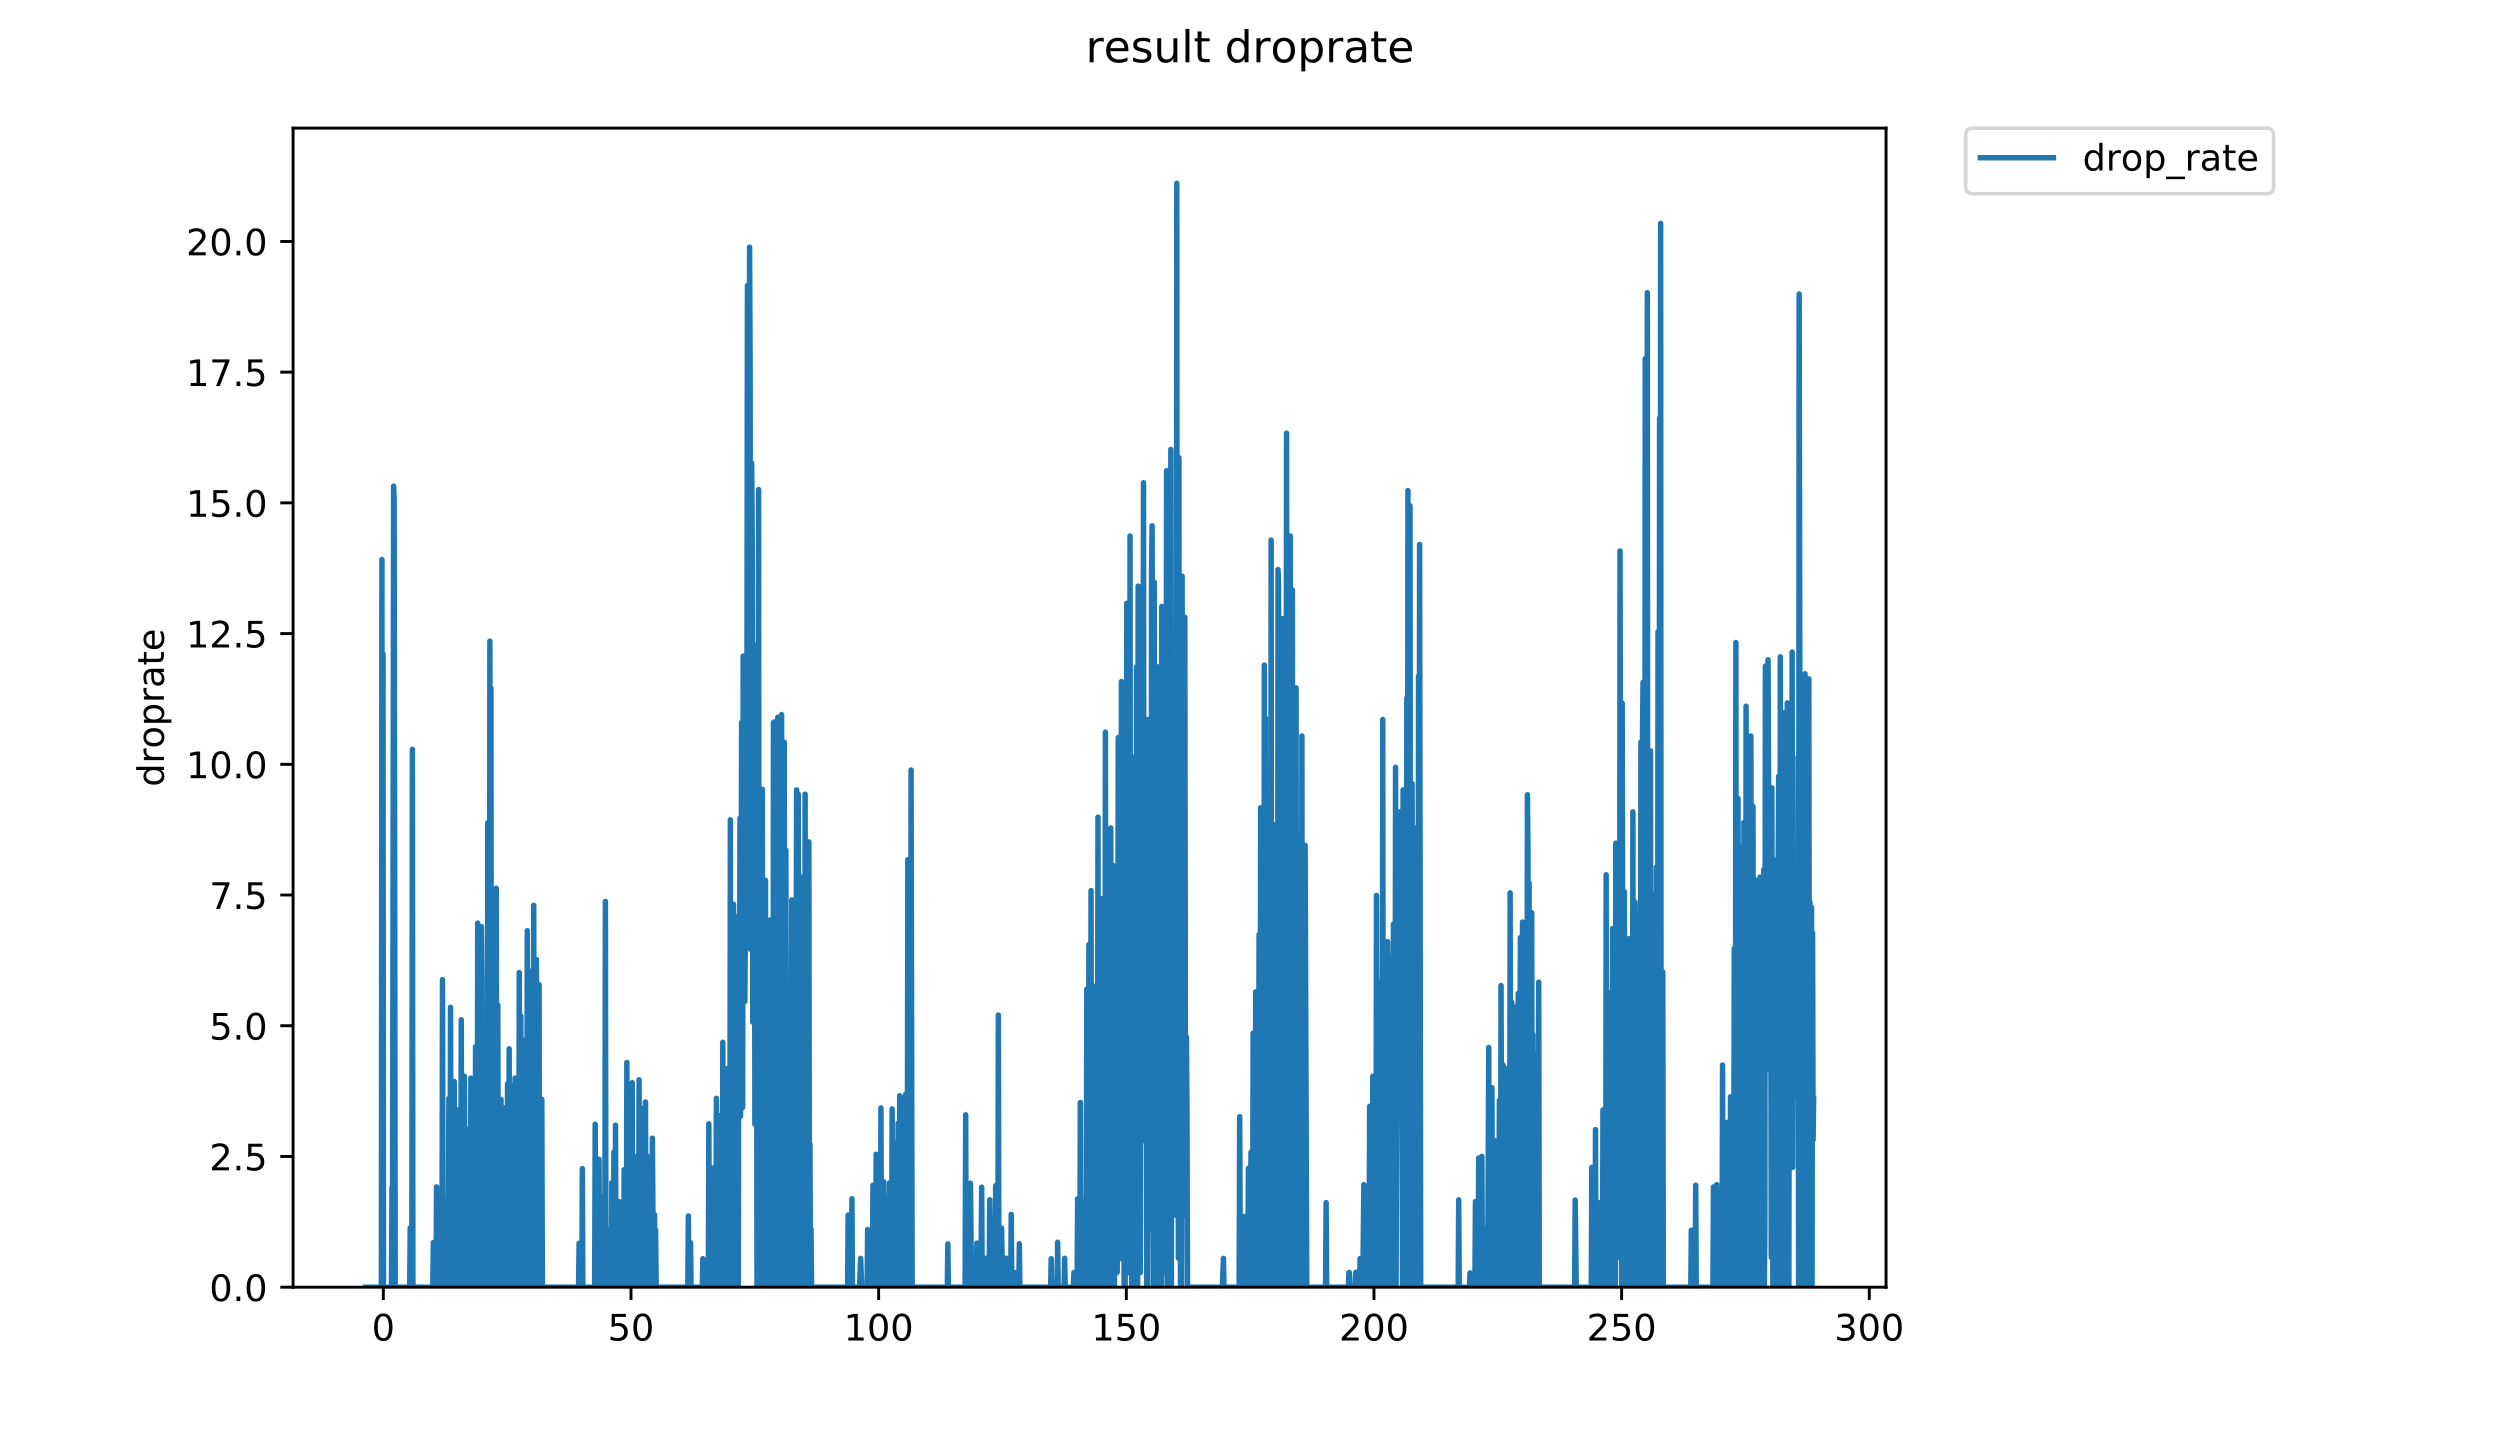 <?xml version="1.0" encoding="utf-8" standalone="no"?>
<!DOCTYPE svg PUBLIC "-//W3C//DTD SVG 1.1//EN"
  "http://www.w3.org/Graphics/SVG/1.1/DTD/svg11.dtd">
<!-- Created with matplotlib (https://matplotlib.org/) -->
<svg height="396pt" version="1.1" viewBox="0 0 684 396" width="684pt" xmlns="http://www.w3.org/2000/svg" xmlns:xlink="http://www.w3.org/1999/xlink">
 <defs>
  <style type="text/css">
*{stroke-linecap:butt;stroke-linejoin:round;}
  </style>
 </defs>
 <g id="figure_1">
  <g id="patch_1">
   <path d="M 0 396 
L 684 396 
L 684 0 
L 0 0 
z
" style="fill:#ffffff;"/>
  </g>
  <g id="axes_1">
   <g id="patch_2">
    <path d="M 80.186 352.174 
L 516.019 352.174 
L 516.019 35.062 
L 80.186 35.062 
z
" style="fill:#ffffff;"/>
   </g>
   <g id="matplotlib.axis_1">
    <g id="xtick_1">
     <g id="line2d_1">
      <defs>
       <path d="M 0 0 
L 0 3.5 
" id="m8d9b64e833" style="stroke:#000000;stroke-width:0.8;"/>
      </defs>
      <g>
       <use style="stroke:#000000;stroke-width:0.8;" x="104.879" xlink:href="#m8d9b64e833" y="352.174"/>
      </g>
     </g>
     <g id="text_1">
      <!-- 0 -->
      <defs>
       <path d="M 31.781 66.406 
Q 24.172 66.406 20.328 58.906 
Q 16.5 51.422 16.5 36.375 
Q 16.5 21.391 20.328 13.891 
Q 24.172 6.391 31.781 6.391 
Q 39.453 6.391 43.281 13.891 
Q 47.125 21.391 47.125 36.375 
Q 47.125 51.422 43.281 58.906 
Q 39.453 66.406 31.781 66.406 
z
M 31.781 74.219 
Q 44.047 74.219 50.516 64.516 
Q 56.984 54.828 56.984 36.375 
Q 56.984 17.969 50.516 8.266 
Q 44.047 -1.422 31.781 -1.422 
Q 19.531 -1.422 13.062 8.266 
Q 6.594 17.969 6.594 36.375 
Q 6.594 54.828 13.062 64.516 
Q 19.531 74.219 31.781 74.219 
z
" id="DejaVuSans-48"/>
      </defs>
      <g transform="translate(101.697 366.773)scale(0.1 -0.1)">
       <use xlink:href="#DejaVuSans-48"/>
      </g>
     </g>
    </g>
    <g id="xtick_2">
     <g id="line2d_2">
      <g>
       <use style="stroke:#000000;stroke-width:0.8;" x="172.639" xlink:href="#m8d9b64e833" y="352.174"/>
      </g>
     </g>
     <g id="text_2">
      <!-- 50 -->
      <defs>
       <path d="M 10.797 72.906 
L 49.516 72.906 
L 49.516 64.594 
L 19.828 64.594 
L 19.828 46.734 
Q 21.969 47.469 24.109 47.828 
Q 26.266 48.188 28.422 48.188 
Q 40.625 48.188 47.75 41.5 
Q 54.891 34.812 54.891 23.391 
Q 54.891 11.625 47.562 5.094 
Q 40.234 -1.422 26.906 -1.422 
Q 22.312 -1.422 17.547 -0.641 
Q 12.797 0.141 7.719 1.703 
L 7.719 11.625 
Q 12.109 9.234 16.797 8.062 
Q 21.484 6.891 26.703 6.891 
Q 35.156 6.891 40.078 11.328 
Q 45.016 15.766 45.016 23.391 
Q 45.016 31 40.078 35.438 
Q 35.156 39.891 26.703 39.891 
Q 22.75 39.891 18.812 39.016 
Q 14.891 38.141 10.797 36.281 
z
" id="DejaVuSans-53"/>
      </defs>
      <g transform="translate(166.276 366.773)scale(0.1 -0.1)">
       <use xlink:href="#DejaVuSans-53"/>
       <use x="63.623" xlink:href="#DejaVuSans-48"/>
      </g>
     </g>
    </g>
    <g id="xtick_3">
     <g id="line2d_3">
      <g>
       <use style="stroke:#000000;stroke-width:0.8;" x="240.399" xlink:href="#m8d9b64e833" y="352.174"/>
      </g>
     </g>
     <g id="text_3">
      <!-- 100 -->
      <defs>
       <path d="M 12.406 8.297 
L 28.516 8.297 
L 28.516 63.922 
L 10.984 60.406 
L 10.984 69.391 
L 28.422 72.906 
L 38.281 72.906 
L 38.281 8.297 
L 54.391 8.297 
L 54.391 0 
L 12.406 0 
z
" id="DejaVuSans-49"/>
      </defs>
      <g transform="translate(230.855 366.773)scale(0.1 -0.1)">
       <use xlink:href="#DejaVuSans-49"/>
       <use x="63.623" xlink:href="#DejaVuSans-48"/>
       <use x="127.246" xlink:href="#DejaVuSans-48"/>
      </g>
     </g>
    </g>
    <g id="xtick_4">
     <g id="line2d_4">
      <g>
       <use style="stroke:#000000;stroke-width:0.8;" x="308.159" xlink:href="#m8d9b64e833" y="352.174"/>
      </g>
     </g>
     <g id="text_4">
      <!-- 150 -->
      <g transform="translate(298.615 366.773)scale(0.1 -0.1)">
       <use xlink:href="#DejaVuSans-49"/>
       <use x="63.623" xlink:href="#DejaVuSans-53"/>
       <use x="127.246" xlink:href="#DejaVuSans-48"/>
      </g>
     </g>
    </g>
    <g id="xtick_5">
     <g id="line2d_5">
      <g>
       <use style="stroke:#000000;stroke-width:0.8;" x="375.919" xlink:href="#m8d9b64e833" y="352.174"/>
      </g>
     </g>
     <g id="text_5">
      <!-- 200 -->
      <defs>
       <path d="M 19.188 8.297 
L 53.609 8.297 
L 53.609 0 
L 7.328 0 
L 7.328 8.297 
Q 12.938 14.109 22.625 23.891 
Q 32.328 33.688 34.812 36.531 
Q 39.547 41.844 41.422 45.531 
Q 43.312 49.219 43.312 52.781 
Q 43.312 58.594 39.234 62.25 
Q 35.156 65.922 28.609 65.922 
Q 23.969 65.922 18.812 64.312 
Q 13.672 62.703 7.812 59.422 
L 7.812 69.391 
Q 13.766 71.781 18.938 73 
Q 24.125 74.219 28.422 74.219 
Q 39.75 74.219 46.484 68.547 
Q 53.219 62.891 53.219 53.422 
Q 53.219 48.922 51.531 44.891 
Q 49.859 40.875 45.406 35.406 
Q 44.188 33.984 37.641 27.219 
Q 31.109 20.453 19.188 8.297 
z
" id="DejaVuSans-50"/>
      </defs>
      <g transform="translate(366.375 366.773)scale(0.1 -0.1)">
       <use xlink:href="#DejaVuSans-50"/>
       <use x="63.623" xlink:href="#DejaVuSans-48"/>
       <use x="127.246" xlink:href="#DejaVuSans-48"/>
      </g>
     </g>
    </g>
    <g id="xtick_6">
     <g id="line2d_6">
      <g>
       <use style="stroke:#000000;stroke-width:0.8;" x="443.679" xlink:href="#m8d9b64e833" y="352.174"/>
      </g>
     </g>
     <g id="text_6">
      <!-- 250 -->
      <g transform="translate(434.135 366.773)scale(0.1 -0.1)">
       <use xlink:href="#DejaVuSans-50"/>
       <use x="63.623" xlink:href="#DejaVuSans-53"/>
       <use x="127.246" xlink:href="#DejaVuSans-48"/>
      </g>
     </g>
    </g>
    <g id="xtick_7">
     <g id="line2d_7">
      <g>
       <use style="stroke:#000000;stroke-width:0.8;" x="511.439" xlink:href="#m8d9b64e833" y="352.174"/>
      </g>
     </g>
     <g id="text_7">
      <!-- 300 -->
      <defs>
       <path d="M 40.578 39.312 
Q 47.656 37.797 51.625 33 
Q 55.609 28.219 55.609 21.188 
Q 55.609 10.406 48.188 4.484 
Q 40.766 -1.422 27.094 -1.422 
Q 22.516 -1.422 17.656 -0.516 
Q 12.797 0.391 7.625 2.203 
L 7.625 11.719 
Q 11.719 9.328 16.594 8.109 
Q 21.484 6.891 26.812 6.891 
Q 36.078 6.891 40.938 10.547 
Q 45.797 14.203 45.797 21.188 
Q 45.797 27.641 41.281 31.266 
Q 36.766 34.906 28.719 34.906 
L 20.219 34.906 
L 20.219 43.016 
L 29.109 43.016 
Q 36.375 43.016 40.234 45.922 
Q 44.094 48.828 44.094 54.297 
Q 44.094 59.906 40.109 62.906 
Q 36.141 65.922 28.719 65.922 
Q 24.656 65.922 20.016 65.031 
Q 15.375 64.156 9.812 62.312 
L 9.812 71.094 
Q 15.438 72.656 20.344 73.438 
Q 25.25 74.219 29.594 74.219 
Q 40.828 74.219 47.359 69.109 
Q 53.906 64.016 53.906 55.328 
Q 53.906 49.266 50.438 45.094 
Q 46.969 40.922 40.578 39.312 
z
" id="DejaVuSans-51"/>
      </defs>
      <g transform="translate(501.895 366.773)scale(0.1 -0.1)">
       <use xlink:href="#DejaVuSans-51"/>
       <use x="63.623" xlink:href="#DejaVuSans-48"/>
       <use x="127.246" xlink:href="#DejaVuSans-48"/>
      </g>
     </g>
    </g>
   </g>
   <g id="matplotlib.axis_2">
    <g id="ytick_1">
     <g id="line2d_8">
      <defs>
       <path d="M 0 0 
L -3.5 0 
" id="m23fa861fe2" style="stroke:#000000;stroke-width:0.8;"/>
      </defs>
      <g>
       <use style="stroke:#000000;stroke-width:0.8;" x="80.186" xlink:href="#m23fa861fe2" y="352.174"/>
      </g>
     </g>
     <g id="text_8">
      <!-- 0.0 -->
      <defs>
       <path d="M 10.688 12.406 
L 21 12.406 
L 21 0 
L 10.688 0 
z
" id="DejaVuSans-46"/>
      </defs>
      <g transform="translate(57.283 355.973)scale(0.1 -0.1)">
       <use xlink:href="#DejaVuSans-48"/>
       <use x="63.623" xlink:href="#DejaVuSans-46"/>
       <use x="95.41" xlink:href="#DejaVuSans-48"/>
      </g>
     </g>
    </g>
    <g id="ytick_2">
     <g id="line2d_9">
      <g>
       <use style="stroke:#000000;stroke-width:0.8;" x="80.186" xlink:href="#m23fa861fe2" y="316.41"/>
      </g>
     </g>
     <g id="text_9">
      <!-- 2.5 -->
      <g transform="translate(57.283 320.209)scale(0.1 -0.1)">
       <use xlink:href="#DejaVuSans-50"/>
       <use x="63.623" xlink:href="#DejaVuSans-46"/>
       <use x="95.41" xlink:href="#DejaVuSans-53"/>
      </g>
     </g>
    </g>
    <g id="ytick_3">
     <g id="line2d_10">
      <g>
       <use style="stroke:#000000;stroke-width:0.8;" x="80.186" xlink:href="#m23fa861fe2" y="280.645"/>
      </g>
     </g>
     <g id="text_10">
      <!-- 5.0 -->
      <g transform="translate(57.283 284.444)scale(0.1 -0.1)">
       <use xlink:href="#DejaVuSans-53"/>
       <use x="63.623" xlink:href="#DejaVuSans-46"/>
       <use x="95.41" xlink:href="#DejaVuSans-48"/>
      </g>
     </g>
    </g>
    <g id="ytick_4">
     <g id="line2d_11">
      <g>
       <use style="stroke:#000000;stroke-width:0.8;" x="80.186" xlink:href="#m23fa861fe2" y="244.881"/>
      </g>
     </g>
     <g id="text_11">
      <!-- 7.5 -->
      <defs>
       <path d="M 8.203 72.906 
L 55.078 72.906 
L 55.078 68.703 
L 28.609 0 
L 18.312 0 
L 43.219 64.594 
L 8.203 64.594 
z
" id="DejaVuSans-55"/>
      </defs>
      <g transform="translate(57.283 248.68)scale(0.1 -0.1)">
       <use xlink:href="#DejaVuSans-55"/>
       <use x="63.623" xlink:href="#DejaVuSans-46"/>
       <use x="95.41" xlink:href="#DejaVuSans-53"/>
      </g>
     </g>
    </g>
    <g id="ytick_5">
     <g id="line2d_12">
      <g>
       <use style="stroke:#000000;stroke-width:0.8;" x="80.186" xlink:href="#m23fa861fe2" y="209.116"/>
      </g>
     </g>
     <g id="text_12">
      <!-- 10.0 -->
      <g transform="translate(50.92 212.915)scale(0.1 -0.1)">
       <use xlink:href="#DejaVuSans-49"/>
       <use x="63.623" xlink:href="#DejaVuSans-48"/>
       <use x="127.246" xlink:href="#DejaVuSans-46"/>
       <use x="159.033" xlink:href="#DejaVuSans-48"/>
      </g>
     </g>
    </g>
    <g id="ytick_6">
     <g id="line2d_13">
      <g>
       <use style="stroke:#000000;stroke-width:0.8;" x="80.186" xlink:href="#m23fa861fe2" y="173.352"/>
      </g>
     </g>
     <g id="text_13">
      <!-- 12.5 -->
      <g transform="translate(50.92 177.151)scale(0.1 -0.1)">
       <use xlink:href="#DejaVuSans-49"/>
       <use x="63.623" xlink:href="#DejaVuSans-50"/>
       <use x="127.246" xlink:href="#DejaVuSans-46"/>
       <use x="159.033" xlink:href="#DejaVuSans-53"/>
      </g>
     </g>
    </g>
    <g id="ytick_7">
     <g id="line2d_14">
      <g>
       <use style="stroke:#000000;stroke-width:0.8;" x="80.186" xlink:href="#m23fa861fe2" y="137.587"/>
      </g>
     </g>
     <g id="text_14">
      <!-- 15.0 -->
      <g transform="translate(50.92 141.387)scale(0.1 -0.1)">
       <use xlink:href="#DejaVuSans-49"/>
       <use x="63.623" xlink:href="#DejaVuSans-53"/>
       <use x="127.246" xlink:href="#DejaVuSans-46"/>
       <use x="159.033" xlink:href="#DejaVuSans-48"/>
      </g>
     </g>
    </g>
    <g id="ytick_8">
     <g id="line2d_15">
      <g>
       <use style="stroke:#000000;stroke-width:0.8;" x="80.186" xlink:href="#m23fa861fe2" y="101.823"/>
      </g>
     </g>
     <g id="text_15">
      <!-- 17.5 -->
      <g transform="translate(50.92 105.622)scale(0.1 -0.1)">
       <use xlink:href="#DejaVuSans-49"/>
       <use x="63.623" xlink:href="#DejaVuSans-55"/>
       <use x="127.246" xlink:href="#DejaVuSans-46"/>
       <use x="159.033" xlink:href="#DejaVuSans-53"/>
      </g>
     </g>
    </g>
    <g id="ytick_9">
     <g id="line2d_16">
      <g>
       <use style="stroke:#000000;stroke-width:0.8;" x="80.186" xlink:href="#m23fa861fe2" y="66.058"/>
      </g>
     </g>
     <g id="text_16">
      <!-- 20.0 -->
      <g transform="translate(50.92 69.858)scale(0.1 -0.1)">
       <use xlink:href="#DejaVuSans-50"/>
       <use x="63.623" xlink:href="#DejaVuSans-48"/>
       <use x="127.246" xlink:href="#DejaVuSans-46"/>
       <use x="159.033" xlink:href="#DejaVuSans-48"/>
      </g>
     </g>
    </g>
    <g id="text_17">
     <!-- droprate -->
     <defs>
      <path d="M 45.406 46.391 
L 45.406 75.984 
L 54.391 75.984 
L 54.391 0 
L 45.406 0 
L 45.406 8.203 
Q 42.578 3.328 38.25 0.953 
Q 33.938 -1.422 27.875 -1.422 
Q 17.969 -1.422 11.734 6.484 
Q 5.516 14.406 5.516 27.297 
Q 5.516 40.188 11.734 48.094 
Q 17.969 56 27.875 56 
Q 33.938 56 38.25 53.625 
Q 42.578 51.266 45.406 46.391 
z
M 14.797 27.297 
Q 14.797 17.391 18.875 11.75 
Q 22.953 6.109 30.078 6.109 
Q 37.203 6.109 41.297 11.75 
Q 45.406 17.391 45.406 27.297 
Q 45.406 37.203 41.297 42.844 
Q 37.203 48.484 30.078 48.484 
Q 22.953 48.484 18.875 42.844 
Q 14.797 37.203 14.797 27.297 
z
" id="DejaVuSans-100"/>
      <path d="M 41.109 46.297 
Q 39.594 47.172 37.812 47.578 
Q 36.031 48 33.891 48 
Q 26.266 48 22.188 43.047 
Q 18.109 38.094 18.109 28.812 
L 18.109 0 
L 9.078 0 
L 9.078 54.688 
L 18.109 54.688 
L 18.109 46.188 
Q 20.953 51.172 25.484 53.578 
Q 30.031 56 36.531 56 
Q 37.453 56 38.578 55.875 
Q 39.703 55.766 41.062 55.516 
z
" id="DejaVuSans-114"/>
      <path d="M 30.609 48.391 
Q 23.391 48.391 19.188 42.75 
Q 14.984 37.109 14.984 27.297 
Q 14.984 17.484 19.156 11.844 
Q 23.344 6.203 30.609 6.203 
Q 37.797 6.203 41.984 11.859 
Q 46.188 17.531 46.188 27.297 
Q 46.188 37.016 41.984 42.703 
Q 37.797 48.391 30.609 48.391 
z
M 30.609 56 
Q 42.328 56 49.016 48.375 
Q 55.719 40.766 55.719 27.297 
Q 55.719 13.875 49.016 6.219 
Q 42.328 -1.422 30.609 -1.422 
Q 18.844 -1.422 12.172 6.219 
Q 5.516 13.875 5.516 27.297 
Q 5.516 40.766 12.172 48.375 
Q 18.844 56 30.609 56 
z
" id="DejaVuSans-111"/>
      <path d="M 18.109 8.203 
L 18.109 -20.797 
L 9.078 -20.797 
L 9.078 54.688 
L 18.109 54.688 
L 18.109 46.391 
Q 20.953 51.266 25.266 53.625 
Q 29.594 56 35.594 56 
Q 45.562 56 51.781 48.094 
Q 58.016 40.188 58.016 27.297 
Q 58.016 14.406 51.781 6.484 
Q 45.562 -1.422 35.594 -1.422 
Q 29.594 -1.422 25.266 0.953 
Q 20.953 3.328 18.109 8.203 
z
M 48.688 27.297 
Q 48.688 37.203 44.609 42.844 
Q 40.531 48.484 33.406 48.484 
Q 26.266 48.484 22.188 42.844 
Q 18.109 37.203 18.109 27.297 
Q 18.109 17.391 22.188 11.75 
Q 26.266 6.109 33.406 6.109 
Q 40.531 6.109 44.609 11.75 
Q 48.688 17.391 48.688 27.297 
z
" id="DejaVuSans-112"/>
      <path d="M 34.281 27.484 
Q 23.391 27.484 19.188 25 
Q 14.984 22.516 14.984 16.5 
Q 14.984 11.719 18.141 8.906 
Q 21.297 6.109 26.703 6.109 
Q 34.188 6.109 38.703 11.406 
Q 43.219 16.703 43.219 25.484 
L 43.219 27.484 
z
M 52.203 31.203 
L 52.203 0 
L 43.219 0 
L 43.219 8.297 
Q 40.141 3.328 35.547 0.953 
Q 30.953 -1.422 24.312 -1.422 
Q 15.922 -1.422 10.953 3.297 
Q 6 8.016 6 15.922 
Q 6 25.141 12.172 29.828 
Q 18.359 34.516 30.609 34.516 
L 43.219 34.516 
L 43.219 35.406 
Q 43.219 41.609 39.141 45 
Q 35.062 48.391 27.688 48.391 
Q 23 48.391 18.547 47.266 
Q 14.109 46.141 10.016 43.891 
L 10.016 52.203 
Q 14.938 54.109 19.578 55.047 
Q 24.219 56 28.609 56 
Q 40.484 56 46.344 49.844 
Q 52.203 43.703 52.203 31.203 
z
" id="DejaVuSans-97"/>
      <path d="M 18.312 70.219 
L 18.312 54.688 
L 36.812 54.688 
L 36.812 47.703 
L 18.312 47.703 
L 18.312 18.016 
Q 18.312 11.328 20.141 9.422 
Q 21.969 7.516 27.594 7.516 
L 36.812 7.516 
L 36.812 0 
L 27.594 0 
Q 17.188 0 13.234 3.875 
Q 9.281 7.766 9.281 18.016 
L 9.281 47.703 
L 2.688 47.703 
L 2.688 54.688 
L 9.281 54.688 
L 9.281 70.219 
z
" id="DejaVuSans-116"/>
      <path d="M 56.203 29.594 
L 56.203 25.203 
L 14.891 25.203 
Q 15.484 15.922 20.484 11.062 
Q 25.484 6.203 34.422 6.203 
Q 39.594 6.203 44.453 7.469 
Q 49.312 8.734 54.109 11.281 
L 54.109 2.781 
Q 49.266 0.734 44.188 -0.344 
Q 39.109 -1.422 33.891 -1.422 
Q 20.797 -1.422 13.156 6.188 
Q 5.516 13.812 5.516 26.812 
Q 5.516 40.234 12.766 48.109 
Q 20.016 56 32.328 56 
Q 43.359 56 49.781 48.891 
Q 56.203 41.797 56.203 29.594 
z
M 47.219 32.234 
Q 47.125 39.594 43.094 43.984 
Q 39.062 48.391 32.422 48.391 
Q 24.906 48.391 20.391 44.141 
Q 15.875 39.891 15.188 32.172 
z
" id="DejaVuSans-101"/>
     </defs>
     <g transform="translate(44.841 215.236)rotate(-90)scale(0.1 -0.1)">
      <use xlink:href="#DejaVuSans-100"/>
      <use x="63.477" xlink:href="#DejaVuSans-114"/>
      <use x="104.559" xlink:href="#DejaVuSans-111"/>
      <use x="165.74" xlink:href="#DejaVuSans-112"/>
      <use x="229.217" xlink:href="#DejaVuSans-114"/>
      <use x="270.33" xlink:href="#DejaVuSans-97"/>
      <use x="331.609" xlink:href="#DejaVuSans-116"/>
      <use x="370.818" xlink:href="#DejaVuSans-101"/>
     </g>
    </g>
   </g>
   <g id="line2d_17">
    <path clip-path="url(#p184c8b7fef)" d="M 99.997 352.174 
L 104.348 352.174 
L 104.49 153.097 
L 104.636 352.174 
L 104.781 178.893 
L 104.924 352.174 
L 107.1 352.174 
L 107.25 324.813 
L 107.401 328.913 
L 107.696 133.005 
L 107.84 136.774 
L 108.128 352.174 
L 112.089 352.174 
L 112.235 335.964 
L 112.538 352.174 
L 112.681 352.174 
L 112.824 205.029 
L 112.967 352.174 
L 118.419 352.174 
L 118.563 339.947 
L 118.707 339.947 
L 118.851 352.174 
L 119.292 352.174 
L 119.443 324.738 
L 119.591 352.174 
L 120.919 352.174 
L 121.065 268.022 
L 121.208 343.999 
L 121.356 352.174 
L 121.643 352.174 
L 121.793 332.523 
L 121.941 328.463 
L 122.087 352.174 
L 122.526 352.174 
L 122.675 336.279 
L 122.823 300.514 
L 122.971 352.174 
L 123.116 352.174 
L 123.262 275.608 
L 123.409 352.174 
L 123.708 352.174 
L 123.855 344.227 
L 123.998 352.174 
L 124.142 352.174 
L 124.288 295.915 
L 124.435 352.174 
L 125.029 352.174 
L 125.174 303.68 
L 125.322 352.174 
L 126.058 352.174 
L 126.202 279.02 
L 126.35 352.174 
L 126.925 352.174 
L 127.067 294.456 
L 127.213 344.115 
L 127.357 352.174 
L 127.941 352.174 
L 128.091 308.942 
L 128.241 352.174 
L 128.685 352.174 
L 128.828 294.951 
L 129.116 352.174 
L 129.402 315.282 
L 129.545 352.174 
L 129.975 352.174 
L 130.117 286.4 
L 130.548 352.174 
L 130.695 252.552 
L 130.848 352.174 
L 131 352.174 
L 131.153 278.91 
L 131.295 299.038 
L 131.438 352.174 
L 131.724 253.514 
L 131.871 268.258 
L 132.015 352.174 
L 132.159 352.174 
L 132.303 299.19 
L 132.447 352.174 
L 132.735 282.887 
L 132.878 352.174 
L 133.171 285.544 
L 133.315 352.174 
L 133.458 225.103 
L 133.601 286.4 
L 133.744 245.598 
L 133.887 352.174 
L 134.03 175.407 
L 134.173 352.174 
L 134.316 188.211 
L 134.459 352.174 
L 134.603 274.292 
L 134.746 343.999 
L 134.889 352.174 
L 135.033 266.093 
L 135.319 331.62 
L 135.465 295.757 
L 135.617 352.174 
L 135.767 243.029 
L 135.911 348.11 
L 136.056 352.174 
L 136.2 274.955 
L 136.345 352.174 
L 136.489 319.661 
L 136.634 319.661 
L 136.779 352.174 
L 137.07 300.8 
L 137.221 352.174 
L 137.373 317.47 
L 137.526 329.1 
L 137.678 352.174 
L 137.831 325.255 
L 137.983 332.946 
L 138.134 352.174 
L 138.278 352.174 
L 138.421 302.985 
L 138.572 352.174 
L 138.721 352.174 
L 138.868 296.541 
L 139.013 344.069 
L 139.158 352.174 
L 139.302 286.963 
L 139.451 352.174 
L 139.742 315.804 
L 140.039 352.174 
L 140.188 297 
L 140.335 352.174 
L 140.626 299.34 
L 140.774 348.189 
L 140.917 294.951 
L 141.206 352.174 
L 141.351 303.404 
L 141.494 307.213 
L 141.636 335.683 
L 141.779 335.683 
L 141.922 352.174 
L 142.065 266.093 
L 142.208 343.952 
L 142.351 352.174 
L 142.494 277.965 
L 142.642 348.211 
L 142.79 352.174 
L 142.937 300.226 
L 143.085 352.174 
L 143.383 352.174 
L 143.53 284.619 
L 143.675 339.947 
L 143.817 294.951 
L 143.966 352.174 
L 144.116 352.174 
L 144.26 254.635 
L 144.404 339.982 
L 144.55 303.68 
L 144.696 300.08 
L 144.846 265.711 
L 144.998 352.174 
L 145.142 352.174 
L 145.285 294.787 
L 145.429 352.174 
L 145.579 293.544 
L 145.731 352.174 
L 145.878 352.174 
L 146.024 247.694 
L 146.172 352.174 
L 146.462 328.131 
L 146.609 352.174 
L 146.76 262.519 
L 146.903 352.174 
L 147.047 282.887 
L 147.34 352.174 
L 147.489 269.413 
L 147.642 348.308 
L 147.945 317.187 
L 148.094 332.523 
L 148.243 300.8 
L 148.389 352.174 
L 158.295 352.174 
L 158.442 340.152 
L 158.595 352.174 
L 159.182 352.174 
L 159.327 319.753 
L 159.47 352.174 
L 162.699 352.174 
L 162.843 307.595 
L 162.994 344.357 
L 163.14 352.174 
L 163.742 352.174 
L 163.893 317.187 
L 164.038 348.133 
L 164.188 352.174 
L 164.48 352.174 
L 164.623 327.72 
L 164.766 327.509 
L 164.909 352.174 
L 165.342 352.174 
L 165.486 348.098 
L 165.637 246.64 
L 165.785 352.174 
L 166.376 352.174 
L 166.524 340.286 
L 166.667 352.174 
L 166.809 352.174 
L 166.956 348.156 
L 167.102 336.145 
L 167.249 352.174 
L 167.392 323.563 
L 167.823 352.174 
L 167.966 315.176 
L 168.109 352.174 
L 168.256 352.174 
L 168.402 307.846 
L 168.548 352.174 
L 169.14 352.174 
L 169.29 328.722 
L 169.436 352.174 
L 169.585 352.174 
L 169.738 336.75 
L 169.885 352.174 
L 170.186 352.174 
L 170.336 328.786 
L 170.483 352.174 
L 170.629 352.174 
L 170.775 320.026 
L 170.923 352.174 
L 171.365 352.174 
L 171.508 290.688 
L 171.652 352.174 
L 171.944 352.174 
L 172.09 300.08 
L 172.236 352.174 
L 172.381 352.174 
L 172.675 344.204 
L 172.822 352.174 
L 172.969 296.23 
L 173.112 352.174 
L 173.256 352.174 
L 173.401 323.966 
L 173.836 352.174 
L 173.983 328.331 
L 174.128 352.174 
L 174.273 352.174 
L 174.42 316.21 
L 174.564 352.174 
L 174.709 352.174 
L 174.854 295.437 
L 174.998 352.174 
L 175.43 352.174 
L 175.573 335.825 
L 175.717 303.265 
L 175.86 352.174 
L 176.157 352.174 
L 176.304 336.145 
L 176.452 352.174 
L 176.603 301.5 
L 176.747 352.174 
L 177.045 352.174 
L 177.192 316.41 
L 177.336 352.174 
L 177.484 352.174 
L 177.628 339.947 
L 177.772 352.174 
L 177.917 352.174 
L 178.062 323.886 
L 178.206 352.174 
L 178.349 352.174 
L 178.493 311.417 
L 178.782 352.174 
L 178.926 352.174 
L 179.073 332.305 
L 179.223 352.174 
L 179.373 336.539 
L 179.524 352.174 
L 188.182 352.174 
L 188.333 332.684 
L 188.483 352.174 
L 188.634 352.174 
L 188.929 340.016 
L 189.072 352.174 
L 192.153 352.174 
L 192.303 344.378 
L 192.454 352.174 
L 193.796 352.174 
L 193.94 307.469 
L 194.089 352.174 
L 194.972 352.174 
L 195.116 319.568 
L 195.265 352.174 
L 195.855 352.174 
L 196.003 300.514 
L 196.148 348.122 
L 196.296 352.174 
L 196.877 352.174 
L 197.02 348.075 
L 197.171 305.141 
L 197.319 352.174 
L 197.614 352.174 
L 197.762 285.177 
L 197.912 352.174 
L 198.21 352.174 
L 198.357 328.331 
L 198.502 352.174 
L 198.65 352.174 
L 198.797 292.401 
L 198.942 295.437 
L 199.092 352.174 
L 199.533 352.174 
L 199.676 348.075 
L 199.824 224.301 
L 199.974 340.416 
L 200.122 297 
L 200.267 335.871 
L 200.411 262.763 
L 200.557 348.144 
L 200.702 247.399 
L 200.852 352.174 
L 200.997 279.638 
L 201.142 275.392 
L 201.287 335.918 
L 201.432 323.886 
L 201.576 267.069 
L 201.721 319.661 
L 201.864 266.093 
L 202.007 352.174 
L 202.152 250.571 
L 202.303 305.27 
L 202.454 223.889 
L 202.604 305.398 
L 202.755 278.111 
L 202.899 197.737 
L 203.042 294.787 
L 203.185 302.985 
L 203.328 179.518 
L 203.472 262.763 
L 203.623 239.131 
L 203.773 274 
L 204.067 241.815 
L 204.355 193.673 
L 204.5 78.148 
L 204.644 99.479 
L 204.787 257.624 
L 205.087 67.639 
L 205.234 101.125 
L 205.38 259.749 
L 205.666 126.725 
L 205.811 148.388 
L 205.956 279.638 
L 206.099 241.181 
L 206.247 249.141 
L 206.391 176.417 
L 206.536 307.595 
L 206.679 266.093 
L 206.822 282.689 
L 206.967 202.65 
L 207.113 352.174 
L 207.258 210.733 
L 207.404 319.845 
L 207.549 133.95 
L 207.699 352.174 
L 207.85 266.417 
L 208.001 340.512 
L 208.146 299.787 
L 208.289 352.174 
L 208.432 352.174 
L 208.579 215.929 
L 208.722 348.075 
L 209.008 274.292 
L 209.153 352.174 
L 209.297 327.789 
L 209.439 240.861 
L 209.582 335.731 
L 209.725 343.929 
L 209.867 261.994 
L 210.013 291.556 
L 210.155 348.063 
L 210.305 328.528 
L 210.45 254.635 
L 210.599 352.174 
L 210.745 251.712 
L 210.89 279.638 
L 211.035 335.964 
L 211.329 316.607 
L 211.476 352.174 
L 211.62 197.737 
L 211.766 344.16 
L 211.918 197.517 
L 212.062 331.853 
L 212.351 279.433 
L 212.502 289.635 
L 212.653 352.174 
L 212.803 196.253 
L 212.954 305.398 
L 213.104 207.947 
L 213.255 328.722 
L 213.556 235.233 
L 213.699 352.174 
L 213.841 195.511 
L 213.986 339.982 
L 214.131 270.891 
L 214.278 280.446 
L 214.427 336.367 
L 214.572 203.072 
L 214.716 352.174 
L 214.862 340.119 
L 215.01 232.627 
L 215.16 352.174 
L 215.308 352.174 
L 215.457 269.413 
L 215.607 348.265 
L 215.757 352.174 
L 215.907 289.118 
L 216.195 352.174 
L 216.34 352.174 
L 216.628 246.205 
L 216.773 352.174 
L 216.92 312.214 
L 217.065 311.648 
L 217.208 352.174 
L 217.357 344.292 
L 217.505 296.541 
L 217.65 352.174 
L 217.952 216.114 
L 218.102 254.457 
L 218.251 245.767 
L 218.394 217.291 
L 218.538 270.193 
L 218.68 266.093 
L 218.824 352.174 
L 218.968 254.077 
L 219.112 274.735 
L 219.259 239.972 
L 219.409 352.174 
L 219.553 352.174 
L 219.698 340.085 
L 219.85 250.825 
L 219.993 352.174 
L 220.139 352.174 
L 220.282 217.291 
L 220.429 352.174 
L 220.574 323.806 
L 220.863 344.115 
L 221.01 352.174 
L 221.157 352.174 
L 221.306 230.339 
L 221.45 344.069 
L 221.601 312.98 
L 221.747 352.174 
L 221.893 336.337 
L 222.043 352.174 
L 231.903 352.174 
L 232.052 332.415 
L 232.348 352.174 
L 232.941 352.174 
L 233.086 327.995 
L 233.235 352.174 
L 235.17 352.174 
L 235.468 344.292 
L 235.764 352.174 
L 237.24 352.174 
L 237.388 336.41 
L 237.533 352.174 
L 238.696 352.174 
L 238.843 324.28 
L 238.988 352.174 
L 239.57 352.174 
L 239.715 315.804 
L 239.863 352.174 
L 240.595 352.174 
L 240.74 331.968 
L 240.885 352.174 
L 241.028 303.126 
L 241.174 348.144 
L 241.321 352.174 
L 241.612 352.174 
L 241.754 323.315 
L 241.901 352.174 
L 242.045 352.174 
L 242.189 327.72 
L 242.334 352.174 
L 242.621 352.174 
L 242.768 328.198 
L 242.913 352.174 
L 243.055 352.174 
L 243.2 344.046 
L 243.344 323.644 
L 243.791 352.174 
L 243.943 352.174 
L 244.087 303.404 
L 244.237 344.314 
L 244.388 352.174 
L 244.54 329.038 
L 244.691 336.667 
L 244.841 352.174 
L 244.989 352.174 
L 245.136 316.21 
L 245.28 352.174 
L 245.428 312.325 
L 245.579 352.174 
L 245.722 307.341 
L 245.87 320.295 
L 246.016 352.174 
L 246.161 299.787 
L 246.312 313.194 
L 246.46 348.233 
L 246.61 332.631 
L 246.754 335.918 
L 246.902 332.36 
L 247.2 300.37 
L 247.346 352.174 
L 247.497 336.539 
L 247.647 352.174 
L 247.791 299.34 
L 247.936 303.817 
L 248.081 352.174 
L 248.231 340.416 
L 248.381 235.233 
L 248.532 352.174 
L 248.677 287.697 
L 248.824 292.066 
L 248.971 288.416 
L 249.121 352.174 
L 249.269 210.688 
L 249.564 352.174 
L 259.182 352.174 
L 259.33 340.319 
L 259.473 352.174 
L 264.06 352.174 
L 264.208 305.012 
L 264.351 352.174 
L 265.371 352.174 
L 265.515 323.725 
L 265.808 352.174 
L 267.125 352.174 
L 267.271 340.119 
L 267.413 352.174 
L 268.29 352.174 
L 268.436 344.137 
L 268.587 324.813 
L 268.733 352.174 
L 269.623 352.174 
L 269.772 344.27 
L 269.918 352.174 
L 270.503 352.174 
L 270.649 348.122 
L 270.796 328.265 
L 271.089 352.174 
L 271.822 352.174 
L 271.969 348.189 
L 272.12 340.416 
L 272.265 352.174 
L 272.414 324.434 
L 272.563 348.233 
L 272.708 327.927 
L 272.855 352.174 
L 273 352.174 
L 273.15 277.706 
L 273.297 352.174 
L 273.882 352.174 
L 274.028 336.009 
L 274.324 352.174 
L 275.058 352.174 
L 275.206 344.249 
L 275.354 344.249 
L 275.503 352.174 
L 276.23 352.174 
L 276.379 344.249 
L 276.527 352.174 
L 276.675 332.25 
L 276.825 352.174 
L 277.563 352.174 
L 277.71 348.189 
L 277.857 352.174 
L 278.744 352.174 
L 278.893 340.286 
L 279.04 352.174 
L 287.46 352.174 
L 287.611 344.399 
L 287.761 352.174 
L 289.227 352.174 
L 289.37 339.877 
L 289.514 352.174 
L 291.136 352.174 
L 291.285 344.27 
L 291.43 352.174 
L 293.668 352.174 
L 293.817 348.211 
L 293.961 348.133 
L 294.112 352.174 
L 294.698 352.174 
L 294.844 327.995 
L 294.987 352.174 
L 295.426 352.174 
L 295.577 301.637 
L 295.727 352.174 
L 296.468 352.174 
L 296.619 328.722 
L 296.764 352.174 
L 297.061 352.174 
L 297.205 335.918 
L 297.349 270.66 
L 297.492 352.174 
L 297.78 352.174 
L 297.924 258.433 
L 298.073 352.174 
L 298.216 352.174 
L 298.363 344.227 
L 298.51 243.675 
L 298.653 352.174 
L 298.799 352.174 
L 298.95 285.544 
L 299.093 303.404 
L 299.237 352.174 
L 299.386 352.174 
L 299.536 269.867 
L 299.822 331.679 
L 299.966 315.388 
L 300.113 324.202 
L 300.261 324.357 
L 300.406 223.583 
L 300.549 352.174 
L 300.695 331.968 
L 300.843 332.36 
L 300.991 308.34 
L 301.134 344.023 
L 301.278 245.903 
L 301.568 348.098 
L 301.861 267.069 
L 302.004 352.174 
L 302.146 310.947 
L 302.291 352.174 
L 302.438 200.325 
L 302.583 352.174 
L 302.726 352.174 
L 303.019 247.986 
L 303.165 352.174 
L 303.314 249.99 
L 303.464 352.174 
L 303.609 243.062 
L 303.754 303.543 
L 303.898 226.543 
L 304.049 352.174 
L 304.192 246.205 
L 304.34 352.174 
L 304.482 236.738 
L 304.626 352.174 
L 304.769 282.49 
L 304.919 352.174 
L 305.064 243.37 
L 305.21 287.515 
L 305.362 286.445 
L 305.506 259.227 
L 305.651 348.122 
L 305.799 336.279 
L 305.943 201.801 
L 306.087 233.64 
L 306.233 299.787 
L 306.382 285.177 
L 306.53 225.364 
L 306.675 327.789 
L 306.82 186.486 
L 306.972 344.462 
L 307.117 307.595 
L 307.262 344.115 
L 307.408 259.227 
L 307.554 352.174 
L 307.7 215.161 
L 307.844 352.174 
L 307.992 208.718 
L 308.139 280.446 
L 308.29 165.068 
L 308.441 328.85 
L 308.588 228.297 
L 308.736 340.286 
L 308.885 198.898 
L 309.035 348.244 
L 309.181 146.654 
L 309.331 340.48 
L 309.481 266.417 
L 309.627 352.174 
L 309.773 307.971 
L 309.921 320.472 
L 310.214 291.556 
L 310.364 207.157 
L 310.511 324.202 
L 310.659 269.185 
L 310.81 352.174 
L 310.955 182.444 
L 311.103 352.174 
L 311.251 352.174 
L 311.397 160.365 
L 311.541 323.725 
L 311.841 211.461 
L 311.988 348.189 
L 312.135 197.195 
L 312.278 274.068 
L 312.425 200.325 
L 312.572 312.102 
L 312.864 132.085 
L 313.011 308.218 
L 313.16 308.583 
L 313.31 243.029 
L 313.453 266.339 
L 313.597 258.165 
L 313.744 352.174 
L 313.887 196.854 
L 314.036 352.174 
L 314.181 275.392 
L 314.328 304.087 
L 314.478 231.005 
L 314.628 223.188 
L 314.772 230.25 
L 314.922 336.454 
L 315.065 155.98 
L 315.215 143.876 
L 315.652 352.174 
L 315.797 159.287 
L 316.091 308.942 
L 316.235 303.543 
L 316.381 319.845 
L 316.531 352.174 
L 316.676 182.444 
L 316.826 352.174 
L 317.12 235.965 
L 317.27 285.361 
L 317.414 241.815 
L 317.708 352.174 
L 317.856 165.922 
L 318.142 306.955 
L 318.288 291.385 
L 318.583 203.237 
L 318.732 348.233 
L 318.88 224.657 
L 319.025 251.145 
L 319.175 128.769 
L 319.325 352.174 
L 319.468 197.297 
L 319.611 302.702 
L 319.754 221.004 
L 319.899 352.174 
L 320.047 193.661 
L 320.194 352.174 
L 320.343 122.965 
L 320.49 352.174 
L 320.637 248.567 
L 320.932 257.85 
L 321.082 332.577 
L 321.227 222.856 
L 321.374 307.971 
L 321.672 257.329 
L 321.819 288.238 
L 321.966 50.163 
L 322.112 315.804 
L 322.259 219.936 
L 322.406 344.204 
L 322.551 125.227 
L 322.695 344.046 
L 322.842 179.864 
L 322.986 352.174 
L 323.133 175.856 
L 323.28 352.174 
L 323.425 157.648 
L 323.576 320.905 
L 323.722 195.892 
L 323.871 332.469 
L 324.169 168.869 
L 324.315 284.242 
L 324.462 303.68 
L 324.607 283.668 
L 324.753 303.817 
L 324.902 352.174 
L 334.442 352.174 
L 334.735 344.292 
L 334.88 352.174 
L 339.028 352.174 
L 339.179 305.525 
L 339.33 344.378 
L 339.478 352.174 
L 340.071 352.174 
L 340.222 332.79 
L 340.372 352.174 
L 340.963 352.174 
L 341.11 336.19 
L 341.26 352.174 
L 341.407 352.174 
L 341.552 319.661 
L 341.987 352.174 
L 342.274 315.282 
L 342.417 352.174 
L 342.704 352.174 
L 342.848 282.689 
L 342.996 352.174 
L 343.285 352.174 
L 343.574 271.35 
L 343.726 352.174 
L 344.184 352.174 
L 344.327 335.918 
L 344.474 255.731 
L 344.623 352.174 
L 344.766 348.098 
L 344.909 221.004 
L 345.053 343.976 
L 345.196 352.174 
L 345.339 352.174 
L 345.483 221.004 
L 345.626 344.023 
L 345.775 352.174 
L 345.918 181.964 
L 346.062 352.174 
L 346.205 196.409 
L 346.348 352.174 
L 346.492 352.174 
L 346.635 216.905 
L 346.78 352.174 
L 346.924 352.174 
L 347.067 270.193 
L 347.496 352.174 
L 347.639 352.174 
L 347.782 147.806 
L 347.925 352.174 
L 348.069 352.174 
L 348.212 225.466 
L 348.357 352.174 
L 348.502 336.055 
L 348.65 261.029 
L 348.937 352.174 
L 349.081 327.858 
L 349.227 275.392 
L 349.373 352.174 
L 349.518 331.911 
L 349.664 155.82 
L 349.811 160.365 
L 349.962 352.174 
L 350.107 255.731 
L 350.254 296.23 
L 350.402 173.847 
L 350.546 275.174 
L 350.69 254.635 
L 350.835 339.982 
L 350.979 169.288 
L 351.123 352.174 
L 351.272 272.918 
L 351.562 352.174 
L 351.707 190.982 
L 351.85 294.951 
L 351.994 118.527 
L 352.137 307.084 
L 352.28 175.914 
L 352.423 253.514 
L 352.57 264.261 
L 352.862 352.174 
L 353.008 146.654 
L 353.153 352.174 
L 353.301 216.309 
L 353.447 336.19 
L 353.596 161.43 
L 353.743 352.174 
L 353.887 213.993 
L 354.034 352.174 
L 354.177 249.99 
L 354.32 352.174 
L 354.464 352.174 
L 354.607 188.211 
L 354.75 352.174 
L 355.037 352.174 
L 355.184 228.297 
L 355.327 352.174 
L 355.472 352.174 
L 355.619 299.934 
L 355.769 309.179 
L 355.916 352.174 
L 356.059 352.174 
L 356.203 201.372 
L 356.353 352.174 
L 356.498 352.174 
L 356.643 235.31 
L 356.793 332.523 
L 356.936 352.174 
L 357.082 231.28 
L 357.526 352.174 
L 362.672 352.174 
L 362.824 329.038 
L 362.976 352.174 
L 368.916 352.174 
L 369.062 348.167 
L 369.211 348.222 
L 369.36 352.174 
L 370.814 352.174 
L 370.958 348.087 
L 371.101 352.174 
L 371.967 352.174 
L 372.118 344.357 
L 372.267 352.174 
L 372.855 352.174 
L 373.152 324.124 
L 373.296 352.174 
L 373.728 352.174 
L 373.871 327.58 
L 374.014 352.174 
L 374.452 352.174 
L 374.594 339.877 
L 374.737 302.702 
L 374.88 352.174 
L 375.164 352.174 
L 375.307 323.232 
L 375.449 352.174 
L 375.592 294.456 
L 375.741 352.174 
L 376.031 352.174 
L 376.174 323.315 
L 376.32 352.174 
L 376.462 352.174 
L 376.604 244.984 
L 376.89 352.174 
L 377.034 352.174 
L 377.181 268.724 
L 377.324 352.174 
L 377.608 352.174 
L 377.751 290.688 
L 377.893 352.174 
L 378.035 352.174 
L 378.177 348.04 
L 378.322 196.854 
L 378.467 352.174 
L 378.614 352.174 
L 378.765 297.602 
L 378.916 305.525 
L 379.066 352.174 
L 379.362 352.174 
L 379.507 319.936 
L 379.65 257.624 
L 379.797 280.246 
L 379.941 352.174 
L 380.228 352.174 
L 380.372 307.341 
L 380.662 352.174 
L 380.805 261.994 
L 380.948 339.877 
L 381.093 352.174 
L 381.242 252.828 
L 381.385 340.016 
L 381.529 315.388 
L 381.673 352.174 
L 381.818 209.929 
L 381.962 352.174 
L 382.252 243.675 
L 382.703 301.5 
L 382.851 225.364 
L 383 222.122 
L 383.148 273.354 
L 383.294 223.583 
L 383.444 257.85 
L 383.732 352.174 
L 383.883 216.114 
L 384.032 352.174 
L 384.177 255.186 
L 384.322 352.174 
L 384.469 259.749 
L 384.612 331.796 
L 384.763 324.663 
L 384.908 190.982 
L 385.058 352.174 
L 385.205 134.219 
L 385.35 323.725 
L 385.493 282.49 
L 385.636 339.912 
L 385.779 138.409 
L 385.922 348.075 
L 386.066 290.688 
L 386.21 352.174 
L 386.355 214.385 
L 386.501 327.995 
L 386.649 296.695 
L 386.8 352.174 
L 386.942 307.213 
L 387.086 319.475 
L 387.231 352.174 
L 387.373 298.579 
L 387.516 352.174 
L 387.661 327.72 
L 387.805 226.186 
L 387.958 344.441 
L 388.109 185.014 
L 388.259 336.582 
L 388.403 148.967 
L 388.702 352.174 
L 398.953 352.174 
L 399.101 328.265 
L 399.249 352.174 
L 402.052 352.174 
L 402.203 348.265 
L 402.353 352.174 
L 403.53 352.174 
L 403.68 328.722 
L 403.823 352.174 
L 404.423 352.174 
L 404.572 316.803 
L 404.717 352.174 
L 405.147 352.174 
L 405.29 343.952 
L 405.438 316.41 
L 405.585 352.174 
L 406.022 352.174 
L 406.168 336.009 
L 406.311 352.174 
L 407.03 352.174 
L 407.316 286.589 
L 407.46 352.174 
L 408.041 352.174 
L 408.192 297.602 
L 408.344 352.174 
L 408.923 352.174 
L 409.07 312.102 
L 409.218 352.174 
L 409.362 352.174 
L 409.506 335.871 
L 409.65 335.825 
L 409.793 352.174 
L 409.936 352.174 
L 410.082 340.051 
L 410.231 301.082 
L 410.381 352.174 
L 410.53 352.174 
L 410.679 269.641 
L 410.965 352.174 
L 411.108 352.174 
L 411.253 291.385 
L 411.401 352.174 
L 411.701 352.174 
L 411.85 309.061 
L 411.997 344.16 
L 412.144 292.401 
L 412.292 348.2 
L 412.439 352.174 
L 412.586 352.174 
L 412.732 344.16 
L 412.879 352.174 
L 413.027 352.174 
L 413.174 244.281 
L 413.325 352.174 
L 413.469 352.174 
L 413.619 274.213 
L 413.77 352.174 
L 414.063 352.174 
L 414.21 300.226 
L 414.359 352.174 
L 414.504 352.174 
L 414.653 320.472 
L 414.798 352.174 
L 414.943 275.392 
L 415.241 348.287 
L 415.387 271.805 
L 415.681 352.174 
L 415.974 256.537 
L 416.119 327.927 
L 416.266 320.116 
L 416.415 352.174 
L 416.562 252.273 
L 416.712 352.174 
L 416.861 281.236 
L 417.31 344.249 
L 417.456 263.519 
L 417.606 352.174 
L 417.753 344.227 
L 417.902 217.438 
L 418.049 232.959 
L 418.199 340.416 
L 418.348 241.522 
L 418.491 352.174 
L 418.636 275.392 
L 418.779 352.174 
L 418.927 352.174 
L 419.077 249.708 
L 419.227 352.174 
L 419.38 282.953 
L 419.531 352.174 
L 419.679 336.367 
L 419.823 307.469 
L 419.972 352.174 
L 420.119 308.218 
L 420.263 352.174 
L 420.411 288.416 
L 420.705 352.174 
L 420.997 268.724 
L 421.147 352.174 
L 430.822 352.174 
L 430.969 328.331 
L 431.259 352.174 
L 435.375 352.174 
L 435.518 319.382 
L 435.66 352.174 
L 436.382 352.174 
L 436.531 309.061 
L 436.674 352.174 
L 437.252 352.174 
L 437.396 335.825 
L 437.538 339.806 
L 437.684 352.174 
L 437.833 348.244 
L 437.985 328.913 
L 438.13 352.174 
L 438.426 352.174 
L 438.571 303.68 
L 438.714 352.174 
L 438.856 339.806 
L 439.002 340.016 
L 439.15 352.174 
L 439.301 352.174 
L 439.446 239.34 
L 439.591 352.174 
L 439.89 352.174 
L 440.035 271.578 
L 440.184 352.174 
L 440.472 352.174 
L 440.621 281.04 
L 440.771 352.174 
L 441.056 352.174 
L 441.2 254.077 
L 441.346 352.174 
L 441.489 352.174 
L 441.639 344.314 
L 441.785 320.026 
L 441.931 352.174 
L 442.081 230.673 
L 442.225 339.982 
L 442.37 344.092 
L 442.518 240.597 
L 442.662 327.858 
L 442.954 278.602 
L 443.098 343.999 
L 443.241 150.742 
L 443.537 320.819 
L 443.686 352.174 
L 443.832 192.333 
L 444.13 348.276 
L 444.274 315.493 
L 444.42 243.979 
L 444.565 352.174 
L 444.856 288.416 
L 445 352.174 
L 445.15 332.469 
L 445.293 348.098 
L 445.441 284.619 
L 445.586 340.016 
L 445.734 256.802 
L 446.17 348.2 
L 446.319 301.082 
L 446.463 352.174 
L 446.608 352.174 
L 446.757 222.122 
L 446.908 352.174 
L 447.056 352.174 
L 447.35 246.806 
L 447.497 260.776 
L 447.645 352.174 
L 447.792 352.174 
L 447.935 290.864 
L 448.085 312.873 
L 448.23 352.174 
L 448.374 274.514 
L 448.518 352.174 
L 448.662 270.66 
L 448.809 320.206 
L 448.954 203.072 
L 449.1 319.936 
L 449.243 286.589 
L 449.391 200.325 
L 449.539 186.653 
L 449.69 352.174 
L 449.839 191.479 
L 449.989 305.141 
L 450.14 98.11 
L 450.283 315.597 
L 450.425 216.125 
L 450.568 352.174 
L 450.711 80.076 
L 450.853 352.174 
L 451.142 226.897 
L 451.284 352.174 
L 451.426 348.04 
L 451.571 205.448 
L 451.721 352.174 
L 451.874 244.496 
L 452.026 294.49 
L 452.176 246.351 
L 452.326 308.942 
L 452.472 284.051 
L 452.618 291.897 
L 452.763 279.638 
L 453.053 352.174 
L 453.202 237.252 
L 453.344 249.697 
L 453.489 352.174 
L 453.632 172.842 
L 453.776 348.075 
L 453.918 352.174 
L 454.062 114.428 
L 454.205 343.976 
L 454.348 61.139 
L 454.497 352.174 
L 454.783 352.174 
L 454.933 265.947 
L 455.082 352.174 
L 462.6 352.174 
L 462.752 336.582 
L 462.904 352.174 
L 463.638 352.174 
L 463.798 348.515 
L 463.945 324.28 
L 464.092 352.174 
L 468.653 352.174 
L 468.803 324.738 
L 468.95 352.174 
L 469.542 352.174 
L 469.689 324.124 
L 469.834 348.11 
L 469.978 352.174 
L 470.414 352.174 
L 470.559 327.72 
L 470.706 352.174 
L 471.146 352.174 
L 471.291 291.385 
L 471.434 352.174 
L 471.721 352.174 
L 471.867 311.989 
L 472.017 316.803 
L 472.164 352.174 
L 472.451 352.174 
L 472.594 307.084 
L 472.741 352.174 
L 472.883 307.213 
L 473.028 311.533 
L 473.177 324.587 
L 473.323 352.174 
L 473.471 300.08 
L 473.762 352.174 
L 473.908 303.952 
L 474.055 312.325 
L 474.199 352.174 
L 474.345 336.055 
L 474.491 259.489 
L 474.637 352.174 
L 474.781 352.174 
L 474.931 175.801 
L 475.079 352.174 
L 475.228 277.501 
L 475.377 348.211 
L 475.521 218.437 
L 475.668 332.25 
L 475.818 305.012 
L 475.968 352.174 
L 476.118 273.354 
L 476.264 352.174 
L 476.408 348.098 
L 476.554 231.62 
L 476.702 352.174 
L 476.991 307.084 
L 477.14 225.012 
L 477.287 352.174 
L 477.43 237.4 
L 477.576 352.174 
L 477.724 193.221 
L 477.872 264.992 
L 478.017 251.145 
L 478.165 221.038 
L 478.459 352.174 
L 478.606 260.008 
L 478.757 289.806 
L 478.902 352.174 
L 479.045 201.372 
L 479.189 319.382 
L 479.338 245.474 
L 479.48 307.084 
L 479.623 220.627 
L 479.77 352.174 
L 479.915 348.133 
L 480.063 240.597 
L 480.21 340.253 
L 480.356 247.399 
L 480.657 348.318 
L 480.806 332.36 
L 480.955 265.711 
L 481.104 352.174 
L 481.248 242.442 
L 481.394 352.174 
L 481.541 239.972 
L 481.691 352.174 
L 481.84 320.733 
L 481.987 256.802 
L 482.13 352.174 
L 482.277 248.277 
L 482.428 352.174 
L 482.577 237.885 
L 482.721 352.174 
L 482.865 335.778 
L 483.014 182.244 
L 483.158 234.98 
L 483.303 190.069 
L 483.451 212.703 
L 483.742 180.505 
L 484.186 292.567 
L 484.336 261.78 
L 484.479 262.252 
L 484.622 343.999 
L 484.769 215.546 
L 485.057 352.174 
L 485.347 235.31 
L 485.494 256.001 
L 485.637 294.951 
L 485.78 266.339 
L 485.924 270.193 
L 486.07 352.174 
L 486.357 261.994 
L 486.644 212.405 
L 486.939 348.2 
L 487.088 179.721 
L 487.238 352.174 
L 487.389 352.174 
L 487.532 201.801 
L 487.675 352.174 
L 487.964 282.689 
L 488.109 352.174 
L 488.259 194.968 
L 488.412 352.174 
L 488.564 275.261 
L 488.717 286.798 
L 488.86 352.174 
L 489.003 192.31 
L 489.146 286.589 
L 489.291 254.357 
L 489.436 352.174 
L 489.587 231.005 
L 489.889 313.3 
L 490.04 223.539 
L 490.184 315.7 
L 490.329 178.403 
L 490.472 319.382 
L 490.618 239.34 
L 490.765 240.597 
L 490.912 300.08 
L 491.063 270.315 
L 491.212 285.361 
L 491.362 250.27 
L 491.507 287.697 
L 491.652 251.145 
L 491.8 280.645 
L 491.95 207.157 
L 492.096 352.174 
L 492.243 80.444 
L 492.538 243.979 
L 492.685 248.567 
L 492.832 208.718 
L 492.982 218.549 
L 493.128 352.174 
L 493.272 218.437 
L 493.417 299.34 
L 493.568 208.339 
L 493.718 344.335 
L 493.864 184.341 
L 494.013 352.174 
L 494.16 204.733 
L 494.304 352.174 
L 494.452 272.476 
L 494.597 295.915 
L 494.747 352.174 
L 494.895 185.736 
L 495.042 300.514 
L 495.187 246.806 
L 495.332 352.174 
L 495.624 248.277 
L 495.771 352.174 
L 495.916 255.186 
L 496.061 311.876 
L 496.209 300.514 
L 496.209 300.514 
" style="fill:none;stroke:#1f77b4;stroke-linecap:square;stroke-width:1.5;"/>
   </g>
   <g id="patch_3">
    <path d="M 80.186 352.174 
L 80.186 35.062 
" style="fill:none;stroke:#000000;stroke-linecap:square;stroke-linejoin:miter;stroke-width:0.8;"/>
   </g>
   <g id="patch_4">
    <path d="M 516.019 352.174 
L 516.019 35.062 
" style="fill:none;stroke:#000000;stroke-linecap:square;stroke-linejoin:miter;stroke-width:0.8;"/>
   </g>
   <g id="patch_5">
    <path d="M 80.186 352.174 
L 516.019 352.174 
" style="fill:none;stroke:#000000;stroke-linecap:square;stroke-linejoin:miter;stroke-width:0.8;"/>
   </g>
   <g id="patch_6">
    <path d="M 80.186 35.062 
L 516.019 35.062 
" style="fill:none;stroke:#000000;stroke-linecap:square;stroke-linejoin:miter;stroke-width:0.8;"/>
   </g>
   <g id="legend_1">
    <g id="patch_7">
     <path d="M 539.811 53.019 
L 620.047 53.019 
Q 622.047 53.019 622.047 51.019 
L 622.047 37.062 
Q 622.047 35.062 620.047 35.062 
L 539.811 35.062 
Q 537.811 35.062 537.811 37.062 
L 537.811 51.019 
Q 537.811 53.019 539.811 53.019 
z
" style="fill:#ffffff;opacity:0.8;stroke:#cccccc;stroke-linejoin:miter;"/>
    </g>
    <g id="line2d_18">
     <path d="M 541.811 43.161 
L 561.811 43.161 
" style="fill:none;stroke:#1f77b4;stroke-linecap:square;stroke-width:1.5;"/>
    </g>
    <g id="line2d_19"/>
    <g id="text_18">
     <!-- drop_rate -->
     <defs>
      <path d="M 50.984 -16.609 
L 50.984 -23.578 
L -0.984 -23.578 
L -0.984 -16.609 
z
" id="DejaVuSans-95"/>
     </defs>
     <g transform="translate(569.811 46.661)scale(0.1 -0.1)">
      <use xlink:href="#DejaVuSans-100"/>
      <use x="63.477" xlink:href="#DejaVuSans-114"/>
      <use x="104.559" xlink:href="#DejaVuSans-111"/>
      <use x="165.74" xlink:href="#DejaVuSans-112"/>
      <use x="229.217" xlink:href="#DejaVuSans-95"/>
      <use x="279.217" xlink:href="#DejaVuSans-114"/>
      <use x="320.33" xlink:href="#DejaVuSans-97"/>
      <use x="381.609" xlink:href="#DejaVuSans-116"/>
      <use x="420.818" xlink:href="#DejaVuSans-101"/>
     </g>
    </g>
   </g>
  </g>
  <g id="text_19">
   <!-- result droprate -->
   <defs>
    <path d="M 44.281 53.078 
L 44.281 44.578 
Q 40.484 46.531 36.375 47.5 
Q 32.281 48.484 27.875 48.484 
Q 21.188 48.484 17.844 46.438 
Q 14.5 44.391 14.5 40.281 
Q 14.5 37.156 16.891 35.375 
Q 19.281 33.594 26.516 31.984 
L 29.594 31.297 
Q 39.156 29.25 43.188 25.516 
Q 47.219 21.781 47.219 15.094 
Q 47.219 7.469 41.188 3.016 
Q 35.156 -1.422 24.609 -1.422 
Q 20.219 -1.422 15.453 -0.562 
Q 10.688 0.297 5.422 2 
L 5.422 11.281 
Q 10.406 8.688 15.234 7.391 
Q 20.062 6.109 24.812 6.109 
Q 31.156 6.109 34.562 8.281 
Q 37.984 10.453 37.984 14.406 
Q 37.984 18.062 35.516 20.016 
Q 33.062 21.969 24.703 23.781 
L 21.578 24.516 
Q 13.234 26.266 9.516 29.906 
Q 5.812 33.547 5.812 39.891 
Q 5.812 47.609 11.281 51.797 
Q 16.75 56 26.812 56 
Q 31.781 56 36.172 55.266 
Q 40.578 54.547 44.281 53.078 
z
" id="DejaVuSans-115"/>
    <path d="M 8.5 21.578 
L 8.5 54.688 
L 17.484 54.688 
L 17.484 21.922 
Q 17.484 14.156 20.5 10.266 
Q 23.531 6.391 29.594 6.391 
Q 36.859 6.391 41.078 11.031 
Q 45.312 15.672 45.312 23.688 
L 45.312 54.688 
L 54.297 54.688 
L 54.297 0 
L 45.312 0 
L 45.312 8.406 
Q 42.047 3.422 37.719 1 
Q 33.406 -1.422 27.688 -1.422 
Q 18.266 -1.422 13.375 4.438 
Q 8.5 10.297 8.5 21.578 
z
M 31.109 56 
z
" id="DejaVuSans-117"/>
    <path d="M 9.422 75.984 
L 18.406 75.984 
L 18.406 0 
L 9.422 0 
z
" id="DejaVuSans-108"/>
    <path id="DejaVuSans-32"/>
   </defs>
   <g transform="translate(297.048 17.038)scale(0.12 -0.12)">
    <use xlink:href="#DejaVuSans-114"/>
    <use x="41.082" xlink:href="#DejaVuSans-101"/>
    <use x="102.605" xlink:href="#DejaVuSans-115"/>
    <use x="154.705" xlink:href="#DejaVuSans-117"/>
    <use x="218.084" xlink:href="#DejaVuSans-108"/>
    <use x="245.867" xlink:href="#DejaVuSans-116"/>
    <use x="285.076" xlink:href="#DejaVuSans-32"/>
    <use x="316.863" xlink:href="#DejaVuSans-100"/>
    <use x="380.34" xlink:href="#DejaVuSans-114"/>
    <use x="421.422" xlink:href="#DejaVuSans-111"/>
    <use x="482.604" xlink:href="#DejaVuSans-112"/>
    <use x="546.08" xlink:href="#DejaVuSans-114"/>
    <use x="587.193" xlink:href="#DejaVuSans-97"/>
    <use x="648.473" xlink:href="#DejaVuSans-116"/>
    <use x="687.682" xlink:href="#DejaVuSans-101"/>
   </g>
  </g>
 </g>
 <defs>
  <clipPath id="p184c8b7fef">
   <rect height="317.112" width="435.833" x="80.186" y="35.062"/>
  </clipPath>
 </defs>
</svg>
